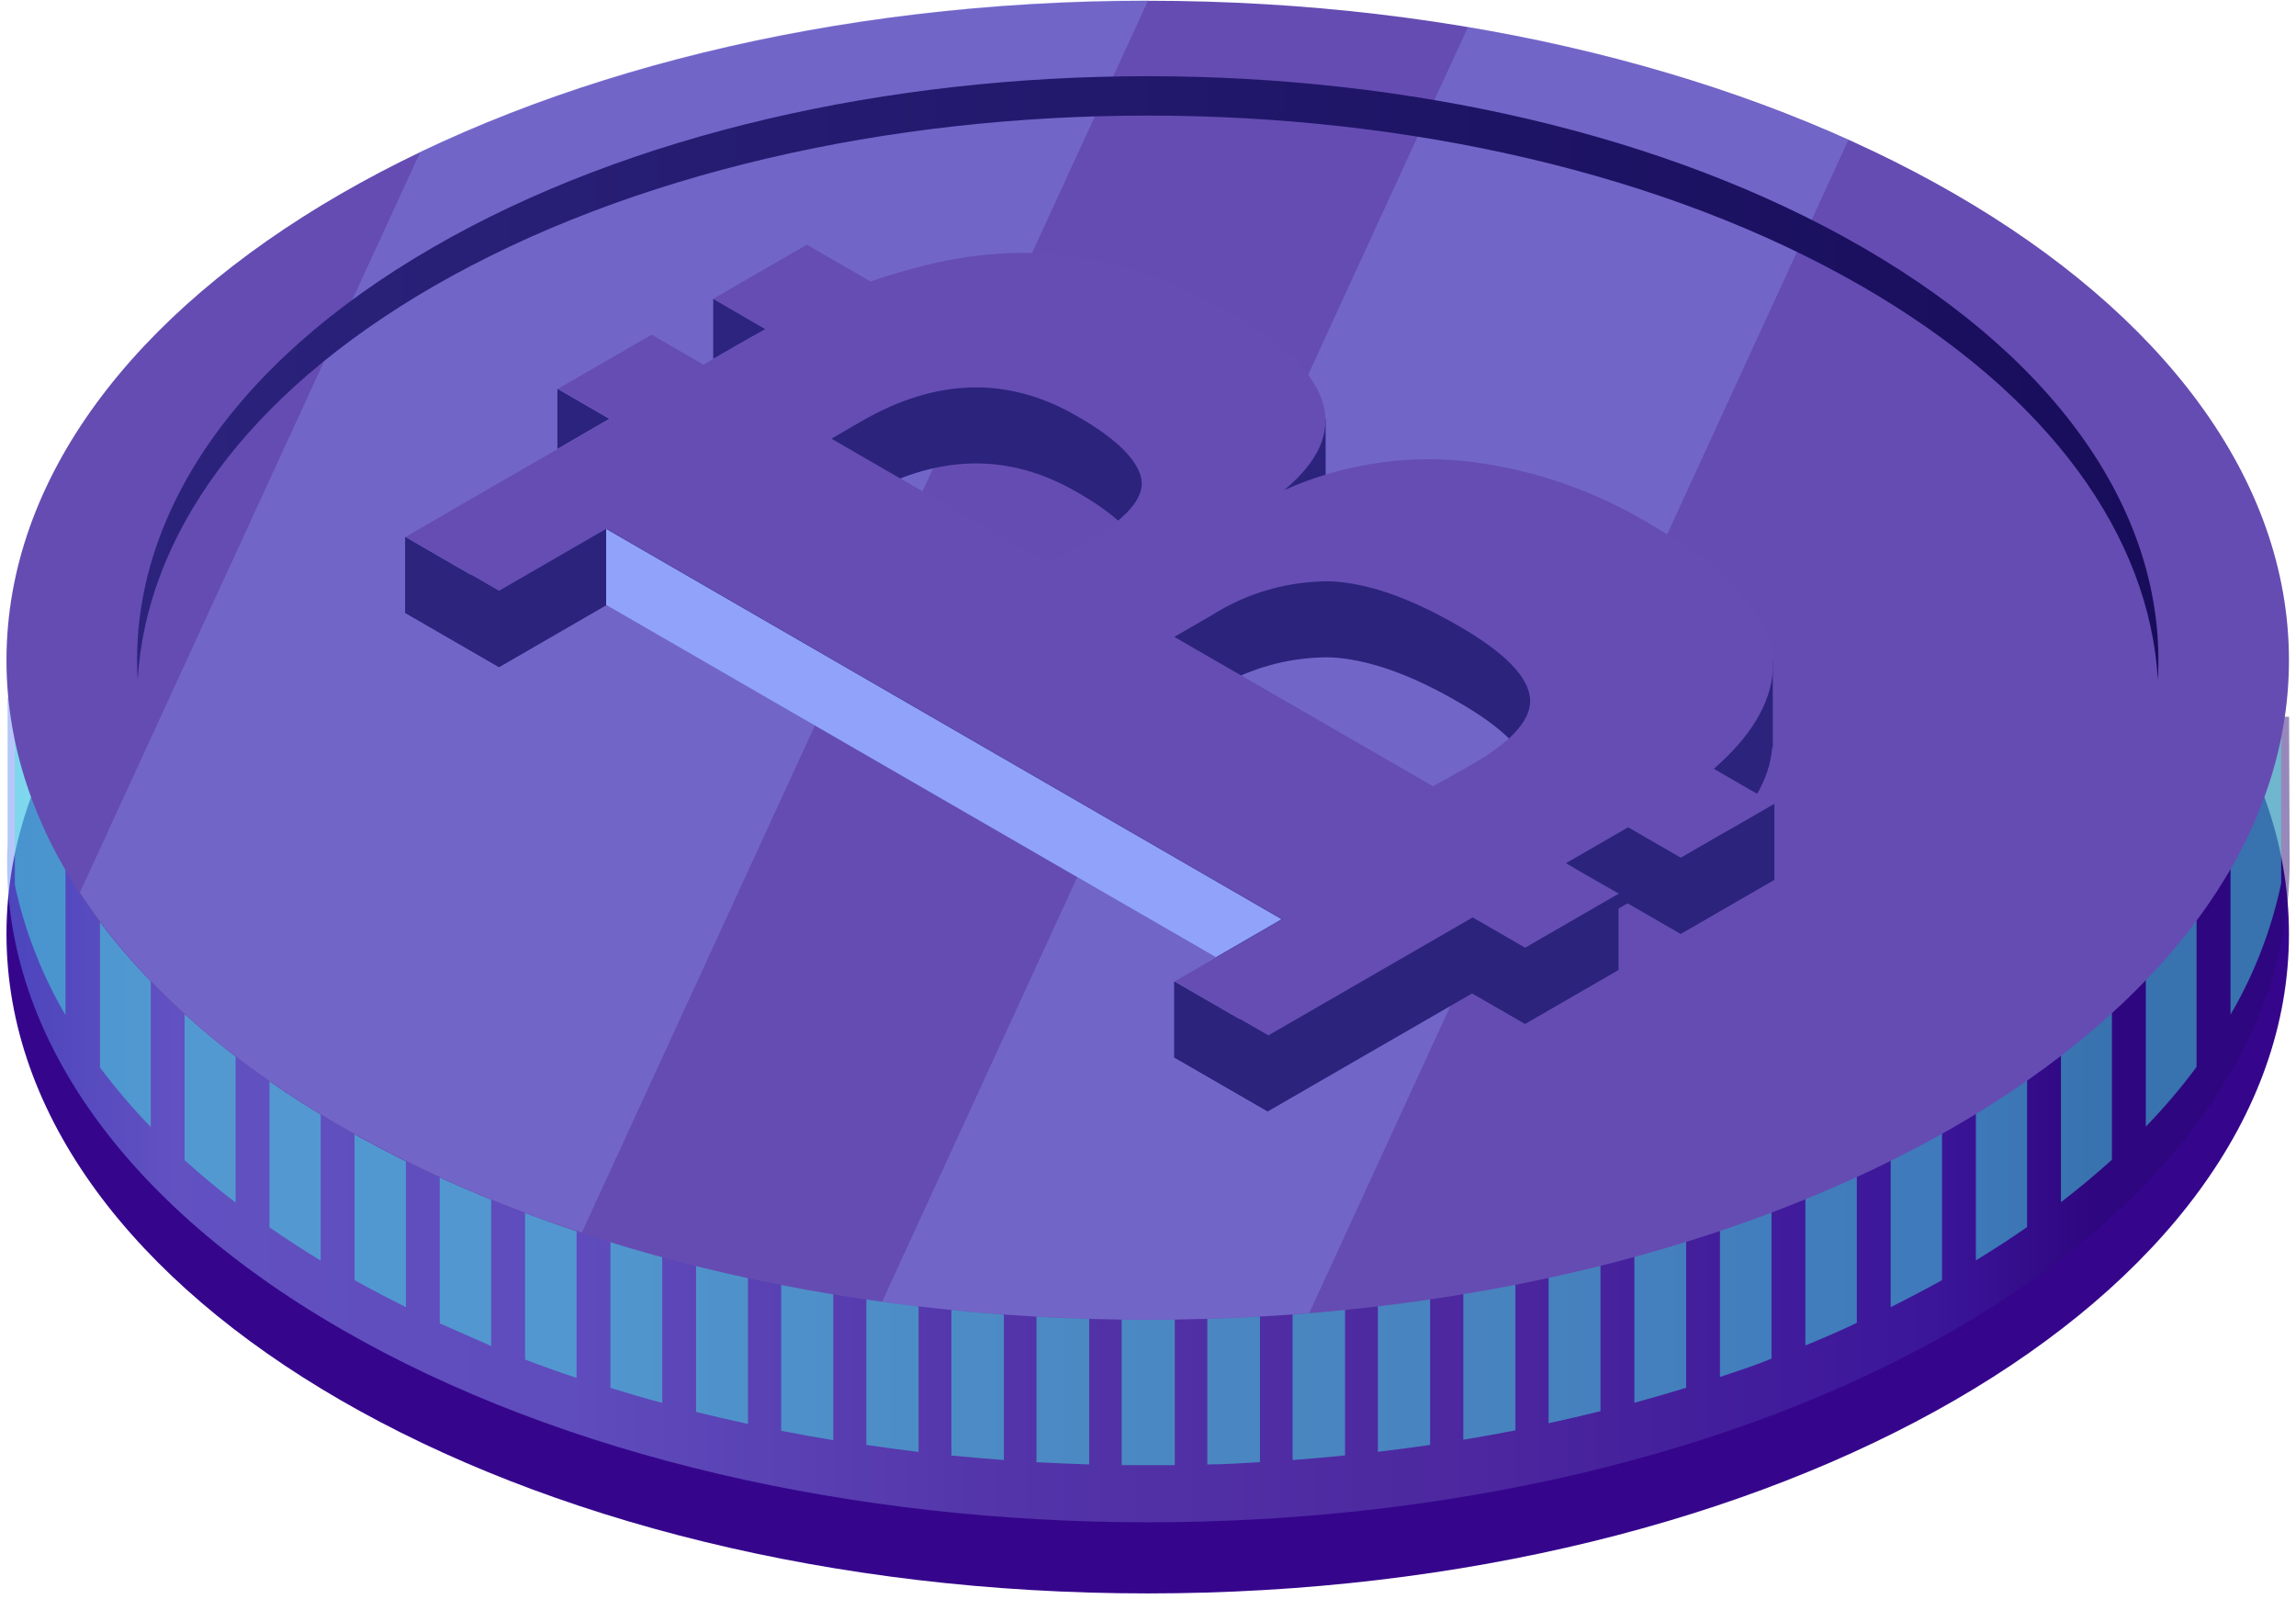 <svg width="316" height="220" viewBox="0 0 316 220" fill="none" xmlns="http://www.w3.org/2000/svg">
<path d="M157.961 219.294C244.708 219.294 315.031 178.657 315.031 128.528C315.031 78.399 244.708 37.762 157.961 37.762C71.213 37.762 0.891 78.399 0.891 128.528C0.891 178.657 71.213 219.294 157.961 219.294Z" fill="url(#paint0_linear_8308_7)"/>
<path opacity="0.48" d="M315.047 98.641H311.165C304.86 82.477 290.823 67.106 269.036 54.532C207.699 19.081 108.239 19.081 46.979 54.532C26.404 66.422 12.817 80.783 5.969 95.968H1.046V116.095C-0.181 140.201 15.13 164.54 46.979 182.926C108.317 218.362 207.776 218.362 269.114 182.926C299.782 165.192 315.125 141.972 315.125 118.737L315.047 98.641Z" fill="url(#paint1_linear_8308_7)"/>
<path opacity="0.48" d="M311.165 90.838C310.948 90.279 310.715 89.719 310.466 89.16V75.933H302.236V74.985C300.086 72.098 297.752 69.351 295.249 66.764V75.933H290.59V62.21C288.406 60.22 286.066 58.272 283.571 56.366V75.965H278.913V52.885C276.661 51.33 274.254 49.776 271.863 48.315V75.887H267.204V45.58C264.906 44.285 262.551 43.041 260.139 41.85V75.887H255.48V39.689C253.151 38.653 250.791 37.617 248.399 36.581V75.887H243.741V44.103H236.644V75.933H231.986V52.885H224.858V75.98H220.2V61.619H213.056V75.98H208.491V70.369H201.395V75.98H114.653V70.369H107.479V75.98H102.913V61.619H95.801V75.98H91.143V52.885H84.015V75.98H79.357V44.103H72.26V75.933H67.602V36.596C65.21 37.57 62.85 38.606 60.521 39.705V75.98H55.862V41.865C53.455 43.062 51.095 44.29 48.797 45.58V75.933H44.138V48.315C41.685 49.786 39.335 51.304 37.088 52.869V75.933H32.43V56.288C29.93 58.184 27.6 60.143 25.411 62.132V75.933H20.752V66.608C18.258 69.199 15.925 71.939 13.764 74.814V75.856H5.534V88.056H2.041V121.798C3.403 128.098 5.756 134.142 9.013 139.703V118.674H13.764V146.914C15.916 149.791 18.25 152.527 20.752 155.105V118.674H25.411V159.674C27.6 161.648 29.945 163.607 32.43 165.503V118.674H37.088V168.922C39.345 170.476 41.695 171.999 44.138 173.491V118.674H48.797V176.18C51.095 177.455 53.45 178.693 55.862 179.895V118.674H60.521V182.133C62.85 183.169 65.21 184.205 67.602 185.241V118.721H72.26V187.106C74.589 187.992 76.919 188.831 79.357 189.64V118.674H84.015V191.007C86.376 191.738 88.674 192.422 91.143 193.074V118.674H95.801V194.318C98.162 194.893 100.537 195.452 102.944 195.965V118.721H107.51V196.913C109.886 197.38 112.277 197.799 114.684 198.203V118.674H119.234V198.856C121.609 199.214 124.016 199.524 126.423 199.82V118.674H130.942V200.317C133.333 200.55 135.74 200.752 138.163 200.939V118.674H142.651V201.234C145.073 201.358 147.48 201.467 149.902 201.545V118.674H154.375V201.638C156.818 201.638 159.256 201.638 161.688 201.638V118.674H166.161V201.545C168.583 201.545 170.99 201.358 173.412 201.234V118.674H177.9V200.939C180.323 200.752 182.729 200.55 185.121 200.301V118.674H189.64V199.804C192.047 199.524 194.453 199.198 196.829 198.856V118.674H201.395V198.141C203.802 197.753 206.193 197.317 208.569 196.851V118.674H213.134V195.872C215.541 195.344 217.917 194.8 220.277 194.209V118.674H224.936V193.059C227.327 192.406 229.703 191.707 232.063 190.992V118.674H236.722V189.5C239.113 188.707 241.489 187.945 243.818 186.982V118.674H248.477V185.163C250.868 184.184 253.229 183.174 255.558 182.055V118.674H260.216V179.895C262.628 178.693 264.984 177.455 267.282 176.18V118.674H271.94V173.46C274.394 171.968 276.744 170.44 278.99 168.875V118.674H283.649V165.456C286.133 163.539 288.473 161.591 290.668 159.612V118.674H295.326V155.058C297.833 152.474 300.167 149.728 302.314 146.837V118.674H306.988V139.641C310.271 134.031 312.625 127.927 313.96 121.565V90.854L311.165 90.838Z" fill="url(#paint2_linear_8308_7)"/>
<path d="M157.961 181.636C244.708 181.636 315.031 140.998 315.031 90.87C315.031 40.741 244.708 0.104 157.961 0.104C71.213 0.104 0.891 40.741 0.891 90.87C0.891 140.998 71.213 181.636 157.961 181.636Z" fill="url(#paint3_linear_8308_7)"/>
<path opacity="0.3" d="M158.023 0.041C122.432 0.041 86.841 6.989 57.865 20.868L11 122.824C18.64 134.558 30.581 145.547 46.902 154.981C57.434 160.983 68.554 165.889 80.086 169.621L158.023 0.041Z" fill="#91A2FA"/>
<path opacity="0.3" d="M202.03 3.74L121.406 179.149C140.889 181.797 160.602 182.318 180.197 180.703L254.407 19.236C237.679 11.858 220.078 6.65 202.03 3.74Z" fill="#91A2FA"/>
<path d="M59.605 39.441C113.954 8.062 202 8.062 256.334 39.441C282.298 54.455 295.839 73.913 296.988 93.574C298.23 72.111 284.689 50.414 256.334 34.032C201.985 2.637 113.923 2.637 59.605 34.032C31.25 50.414 17.678 72.111 18.951 93.574C20.1 73.913 33.688 54.439 59.605 39.441Z" fill="url(#paint4_linear_8308_7)"/>
<path d="M200.96 73.851C192.677 73.116 184.343 74.512 176.751 77.907C186.068 70.136 183.92 62.194 170.307 54.081L169.297 53.491C164.882 50.858 160.142 48.815 155.198 47.414C150.518 46.049 145.676 45.322 140.803 45.253C136.15 45.283 131.518 45.889 127.013 47.056C124.498 47.699 122.096 48.414 119.808 49.201L111.05 44.134L98.162 51.579L105.367 55.76C104.093 56.444 102.805 57.159 101.485 57.92L96.826 60.656L89.683 56.521L76.794 63.966L83.938 68.1L75.04 73.245L71.561 75.265L70.614 75.794L55.831 84.342L68.72 91.802L83.503 83.254L176.394 136.967L161.595 145.516L174.484 152.96L189.282 144.412L193.708 141.863L202.606 136.719L209.873 140.915L222.762 133.47L218.103 130.813L215.448 129.258L224.004 124.316L231.271 128.512L244.16 121.068L239.501 118.41L235.806 116.265C240.883 111.836 243.57 107.36 243.912 102.852C244.284 96.118 238.694 89.383 227.141 82.648L226.364 82.181C218.589 77.617 209.926 74.776 200.96 73.851ZM114.435 70.836L118.581 68.427C128.851 62.5 138.686 62.241 148.085 67.65C153.583 70.758 156.564 73.727 157.076 76.353C157.589 78.98 155.011 81.933 149.312 85.197L144.297 88.087L114.435 70.836ZM197.233 118.674L161.564 98.112L166.72 95.128C171.621 92.02 177.316 90.401 183.118 90.465C188.232 90.714 194.133 92.786 200.82 96.682C206.783 100.133 210.003 103.319 210.479 106.241C210.96 109.162 208.351 112.271 202.715 115.566L197.233 118.674Z" fill="url(#paint5_linear_8308_7)"/>
<path d="M76.717 53.506V61.775L83.86 57.641L76.717 53.506Z" fill="url(#paint6_linear_8308_7)"/>
<path d="M98.161 41.119V49.388L105.366 45.3L98.161 41.119Z" fill="url(#paint7_linear_8308_7)"/>
<path d="M182.45 57.656V67.478L175.99 63.515L182.45 57.656Z" fill="url(#paint8_linear_8308_7)"/>
<path d="M243.99 90.87V102.868L234.3 96.869L243.99 90.87Z" fill="url(#paint9_linear_8308_7)"/>
<path d="M200.96 63.391C192.677 62.657 184.343 64.053 176.751 67.448C186.068 59.677 183.92 51.73 170.307 43.606L169.297 43.031C164.882 40.398 160.142 38.355 155.198 36.954C150.52 35.582 145.677 34.855 140.803 34.794C136.15 34.824 131.518 35.429 127.013 36.597C124.498 37.229 122.096 37.944 119.808 38.742L111.05 33.675L98.162 41.12L105.367 45.3C104.093 45.984 102.805 46.699 101.485 47.461L96.826 50.196L89.683 46.062L76.794 53.507L83.938 57.641L75.04 62.785L71.561 64.79L70.614 65.334L55.831 73.882L68.72 81.343L83.503 72.794L176.471 126.508L161.673 135.056L174.562 142.501L189.36 133.953L193.786 131.404L202.684 126.259L209.951 130.456L222.839 123.011L218.181 120.353L215.526 118.799L224.082 113.857L231.349 118.053L244.238 110.608L239.579 107.951L235.883 105.806C240.961 101.376 243.648 96.9 243.989 92.393C244.362 85.658 238.772 78.923 227.218 72.188L226.442 71.737C218.648 67.15 209.955 64.303 200.96 63.391ZM114.435 60.376L118.581 57.967C128.851 52.04 138.686 51.781 148.086 57.19C153.583 60.298 156.564 63.267 157.076 65.894C157.589 68.52 155.011 71.473 149.312 74.737L144.297 77.628L114.435 60.376ZM197.233 108.215L161.626 87.653L166.782 84.668C171.683 81.561 177.378 79.941 183.18 80.006C188.294 80.254 194.195 82.327 200.882 86.223C206.845 89.673 210.065 92.859 210.541 95.781C211.022 98.703 208.414 101.811 202.777 105.106L197.233 108.215Z" fill="url(#paint10_linear_8308_7)"/>
<path d="M244.206 110.624V121.083L231.317 128.528V118.068L244.206 110.624Z" fill="url(#paint11_linear_8308_7)"/>
<path d="M222.762 123.011V133.471L209.873 140.915V130.455L222.762 123.011Z" fill="url(#paint12_linear_8308_7)"/>
<path d="M174.498 142.501V152.961L161.594 145.516V135.056L174.498 142.501Z" fill="url(#paint13_linear_8308_7)"/>
<path d="M55.754 73.882V84.357L68.642 91.802V81.342L55.754 73.882Z" fill="url(#paint14_linear_8308_7)"/>
<path d="M83.425 83.254V72.794L68.642 81.342V91.802L83.425 83.254Z" fill="url(#paint15_linear_8308_7)"/>
<path d="M83.424 72.794V83.254L167.34 131.745L176.393 126.508L83.424 72.794Z" fill="url(#paint16_linear_8308_7)"/>
<defs>
<linearGradient id="paint0_linear_8308_7" x1="99781" y1="-16441.8" x2="118743" y2="14345.1" gradientUnits="userSpaceOnUse">
<stop stop-color="#35068C"/>
<stop offset="0.02" stop-color="#40DDDA"/>
<stop offset="0.09" stop-color="#3AAEC0"/>
<stop offset="0.17" stop-color="#3484A9"/>
<stop offset="0.26" stop-color="#2F6195"/>
<stop offset="0.35" stop-color="#2B4486"/>
<stop offset="0.44" stop-color="#282E79"/>
<stop offset="0.54" stop-color="#261E71"/>
<stop offset="0.66" stop-color="#24156C"/>
<stop offset="0.82" stop-color="#24126A"/>
</linearGradient>
<linearGradient id="paint1_linear_8308_7" x1="-22.821" y1="118.675" x2="288.214" y2="118.675" gradientUnits="userSpaceOnUse">
<stop stop-color="#3671E9"/>
<stop offset="0.15" stop-color="#91A2FA"/>
<stop offset="0.33" stop-color="#8B97F1"/>
<stop offset="0.52" stop-color="#7366C8"/>
<stop offset="0.72" stop-color="#654CB3"/>
<stop offset="0.93" stop-color="#4127A7"/>
<stop offset="1" stop-color="#260672"/>
</linearGradient>
<linearGradient id="paint2_linear_8308_7" x1="22029.8" y1="44869.4" x2="84685.2" y2="44869.4" gradientUnits="userSpaceOnUse">
<stop stop-color="#42E8E0"/>
<stop offset="0.15" stop-color="#43E3E0"/>
<stop offset="0.33" stop-color="#45D5DF"/>
<stop offset="0.52" stop-color="#49BDDD"/>
<stop offset="0.72" stop-color="#4E9CDB"/>
<stop offset="0.93" stop-color="#5472D8"/>
<stop offset="1" stop-color="#5761D7"/>
</linearGradient>
<linearGradient id="paint3_linear_8308_7" x1="102516" y1="-22485.8" x2="121478" y2="8301.16" gradientUnits="userSpaceOnUse">
<stop stop-color="#654CB2"/>
<stop offset="0.02" stop-color="#40DDDA"/>
<stop offset="0.09" stop-color="#3AAEC0"/>
<stop offset="0.17" stop-color="#3484A9"/>
<stop offset="0.26" stop-color="#2F6195"/>
<stop offset="0.35" stop-color="#2B4486"/>
<stop offset="0.44" stop-color="#282E79"/>
<stop offset="0.54" stop-color="#261E71"/>
<stop offset="0.66" stop-color="#24156C"/>
<stop offset="0.82" stop-color="#24126A"/>
</linearGradient>
<linearGradient id="paint4_linear_8308_7" x1="18.873" y1="52.03" x2="297.065" y2="52.03" gradientUnits="userSpaceOnUse">
<stop stop-color="#2B237C"/>
<stop offset="1" stop-color="#180D5B"/>
</linearGradient>
<linearGradient id="paint5_linear_8308_7" x1="19869.9" y1="28162.6" x2="42725.5" y2="28162.6" gradientUnits="userSpaceOnUse">
<stop stop-color="#2B237C"/>
<stop offset="1" stop-color="#180D5B"/>
</linearGradient>
<linearGradient id="paint6_linear_8308_7" x1="938.958" y1="1941.27" x2="943.069" y2="2000.98" gradientUnits="userSpaceOnUse">
<stop stop-color="#2B237D"/>
<stop offset="0.02" stop-color="#40DDDA"/>
<stop offset="0.09" stop-color="#3AAEC0"/>
<stop offset="0.17" stop-color="#3484A9"/>
<stop offset="0.26" stop-color="#2F6195"/>
<stop offset="0.35" stop-color="#2B4486"/>
<stop offset="0.44" stop-color="#282E79"/>
<stop offset="0.54" stop-color="#261E71"/>
<stop offset="0.66" stop-color="#24156C"/>
<stop offset="0.82" stop-color="#24126A"/>
</linearGradient>
<linearGradient id="paint7_linear_8308_7" x1="1067.55" y1="1862.98" x2="1071.53" y2="1922.7" gradientUnits="userSpaceOnUse">
<stop stop-color="#2C247E"/>
<stop offset="0.02" stop-color="#40DDDA"/>
<stop offset="0.09" stop-color="#3AAEC0"/>
<stop offset="0.17" stop-color="#3484A9"/>
<stop offset="0.26" stop-color="#2F6195"/>
<stop offset="0.35" stop-color="#2B4486"/>
<stop offset="0.44" stop-color="#282E79"/>
<stop offset="0.54" stop-color="#261E71"/>
<stop offset="0.66" stop-color="#24156C"/>
<stop offset="0.82" stop-color="#24126A"/>
</linearGradient>
<linearGradient id="paint8_linear_8308_7" x1="1368.15" y1="2327.07" x2="1375.74" y2="2411.26" gradientUnits="userSpaceOnUse">
<stop stop-color="#2B237C"/>
<stop offset="1" stop-color="#180D5B"/>
</linearGradient>
<linearGradient id="paint9_linear_8308_7" x1="2371.47" y1="3163.33" x2="2455.26" y2="3177.55" gradientUnits="userSpaceOnUse">
<stop stop-color="#2B237C"/>
<stop offset="1" stop-color="#180D5B"/>
</linearGradient>
<linearGradient id="paint10_linear_8308_7" x1="20850.3" y1="26045.2" x2="90614.6" y2="51356.8" gradientUnits="userSpaceOnUse">
<stop stop-color="#654DB3"/>
<stop offset="0.09" stop-color="#40DDDA"/>
<stop offset="0.09" stop-color="#E9E9FE"/>
<stop offset="0.17" stop-color="#654DB3"/>
<stop offset="0.26" stop-color="#2F6195"/>
<stop offset="0.35" stop-color="#2B4486"/>
<stop offset="0.44" stop-color="#282E79"/>
<stop offset="0.54" stop-color="#261E71"/>
<stop offset="0.66" stop-color="#24156C"/>
<stop offset="0.82" stop-color="#24126A"/>
</linearGradient>
<linearGradient id="paint11_linear_8308_7" x1="3045.8" y1="4963.83" x2="3184.46" y2="4984.76" gradientUnits="userSpaceOnUse">
<stop stop-color="#2B237C"/>
<stop offset="1" stop-color="#180D5B"/>
</linearGradient>
<linearGradient id="paint12_linear_8308_7" x1="2846.49" y1="5118.92" x2="2985.15" y2="5139.85" gradientUnits="userSpaceOnUse">
<stop stop-color="#2B237C"/>
<stop offset="1" stop-color="#180D5B"/>
</linearGradient>
<linearGradient id="paint13_linear_8308_7" x1="2388.2" y1="5266.32" x2="2559.03" y2="5292.14" gradientUnits="userSpaceOnUse">
<stop stop-color="#2B237C"/>
<stop offset="1" stop-color="#180D5B"/>
</linearGradient>
<linearGradient id="paint14_linear_8308_7" x1="1458.94" y1="4376.31" x2="1483.03" y2="4668.35" gradientUnits="userSpaceOnUse">
<stop stop-color="#2C247D"/>
<stop offset="0.02" stop-color="#40DDDA"/>
<stop offset="0.09" stop-color="#3AAEC0"/>
<stop offset="0.17" stop-color="#3484A9"/>
<stop offset="0.26" stop-color="#2F6195"/>
<stop offset="0.35" stop-color="#2B4486"/>
<stop offset="0.44" stop-color="#282E79"/>
<stop offset="0.54" stop-color="#261E71"/>
<stop offset="0.66" stop-color="#24156C"/>
<stop offset="0.82" stop-color="#24126A"/>
</linearGradient>
<linearGradient id="paint15_linear_8308_7" x1="1810.09" y1="4634.14" x2="1833.01" y2="4935.3" gradientUnits="userSpaceOnUse">
<stop stop-color="#2B237C"/>
<stop offset="1" stop-color="#180D5B"/>
</linearGradient>
<linearGradient id="paint16_linear_8308_7" x1="14140.3" y1="13783.1" x2="14264.3" y2="17090.1" gradientUnits="userSpaceOnUse">
<stop stop-color="#91A2FA"/>
<stop offset="0.02" stop-color="#91A2FA"/>
<stop offset="0.02" stop-color="#654DB3"/>
<stop offset="0.09" stop-color="#654DB3"/>
<stop offset="0.17" stop-color="#654DB3"/>
<stop offset="0.26" stop-color="#654CB3"/>
<stop offset="0.35" stop-color="#35068C"/>
<stop offset="0.44" stop-color="#35068C"/>
<stop offset="0.54" stop-color="#35068C"/>
<stop offset="0.66" stop-color="#35068C"/>
<stop offset="0.82" stop-color="#35068C"/>
</linearGradient>
</defs>
</svg>
